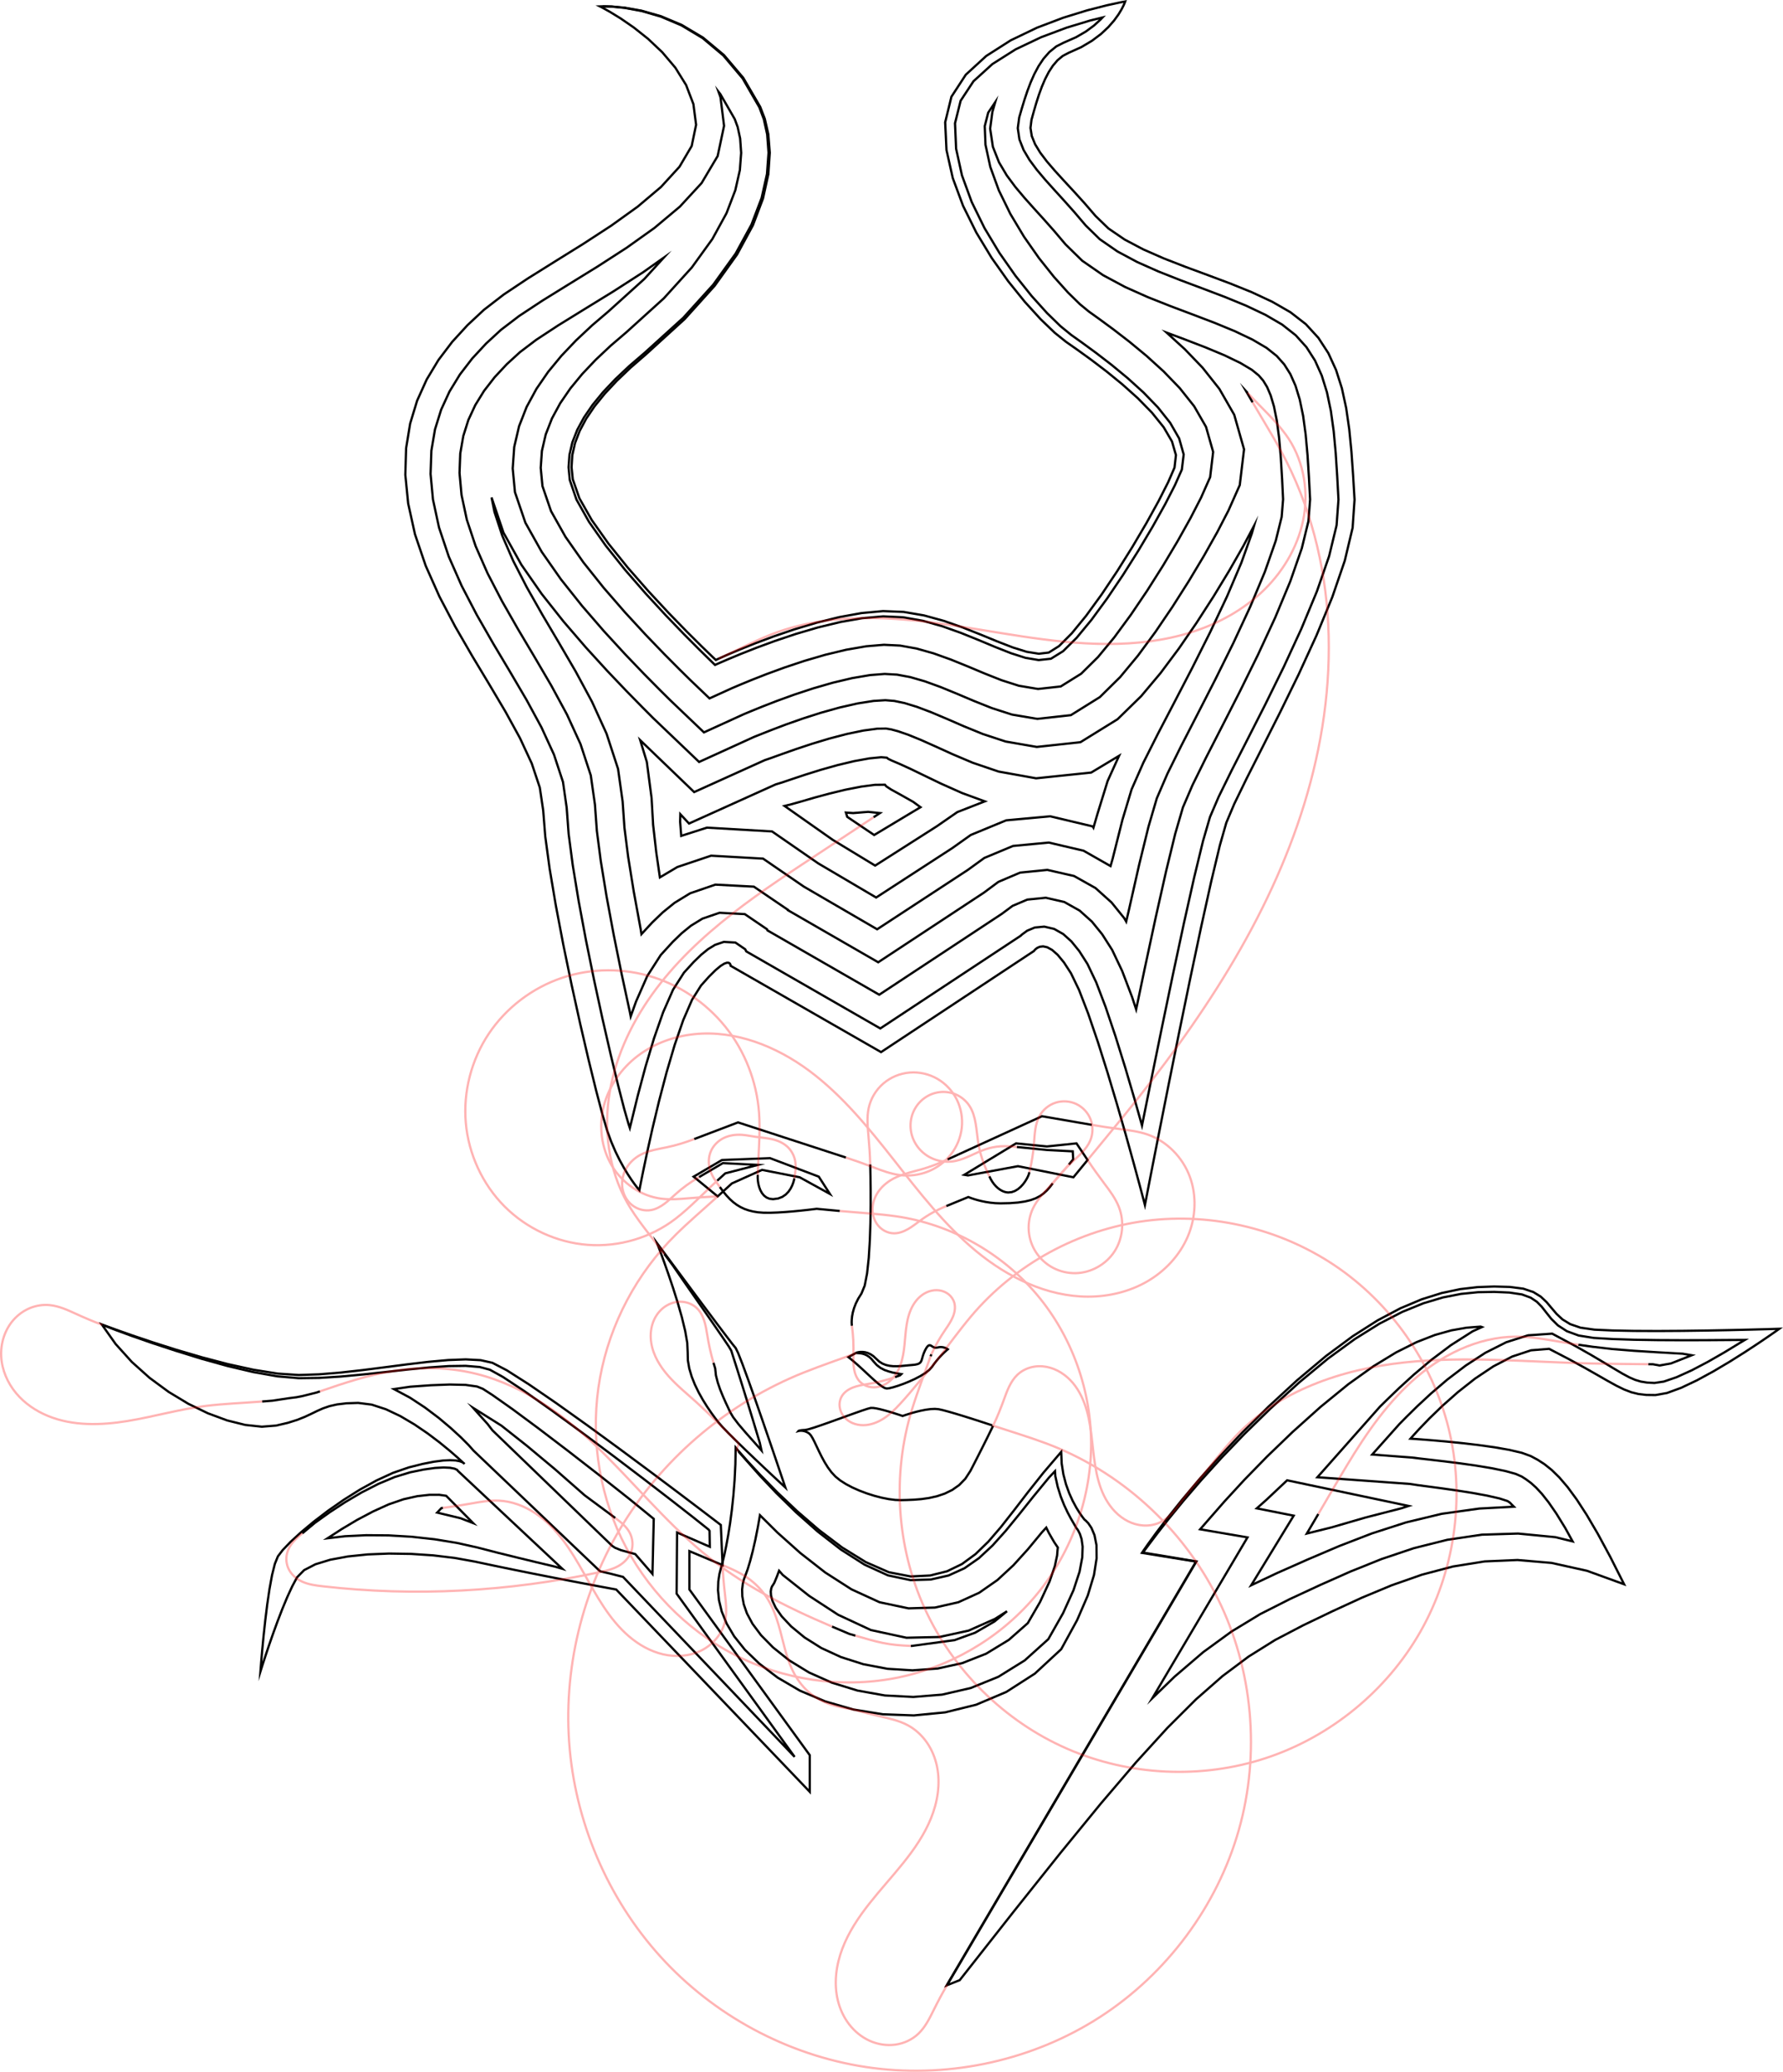 <?xml version="1.0" encoding="UTF-8" standalone="no"?>
<svg
   xmlns:dc="http://purl.org/dc/elements/1.1/"
   xmlns:cc="http://creativecommons.org/ns#"
   xmlns:rdf="http://www.w3.org/1999/02/22-rdf-syntax-ns#"
   xmlns:svg="http://www.w3.org/2000/svg"
   xmlns="http://www.w3.org/2000/svg"
   xmlns:sodipodi="http://sodipodi.sourceforge.net/DTD/sodipodi-0.dtd"
   xmlns:inkscape="http://www.inkscape.org/namespaces/inkscape"
   x="0"
   y="0"
   width="1581.882"
   height="1838.047"
   version="1.1"
   id="svg2"
   inkscape:version="0.48+devel r"
   sodipodi:docname="maleficient.svg">
  <defs
     id="defs300" />
  <sodipodi:namedview
     pagecolor="#ffffff"
     bordercolor="#666666"
     borderopacity="1"
     objecttolerance="10"
     gridtolerance="10"
     guidetolerance="10"
     inkscape:pageopacity="0"
     inkscape:pageshadow="2"
     inkscape:window-width="2560"
     inkscape:window-height="1378"
     id="namedview298"
     showgrid="false"
     fit-margin-top="0"
     fit-margin-left="0"
     fit-margin-right="0"
     fit-margin-bottom="0"
     inkscape:zoom="0.65517714"
     inkscape:cx="1003.0929"
     inkscape:cy="934.57553"
     inkscape:window-x="0"
     inkscape:window-y="27"
     inkscape:window-maximized="1"
     inkscape:current-layer="g4" />
  <g
     stroke-miterlimit="10"
     font-weight="normal"
     font-size="12"
     mix-blend-mode="normal"
     id="g4"
     style="font-weight:normal;font-size:12px;font-family:sans-serif;text-anchor:start;fill:none;stroke:none;stroke-width:2;stroke-linecap:butt;stroke-linejoin:miter;stroke-miterlimit:10;stroke-dasharray:none;stroke-dashoffset:0"
     transform="translate(70.289,-18.695)">
    <polygon
       points="498.942,28.192 516.04,33.059 534.5,40.799 553.433,52.063 571.949,67.505 589.159,87.778 604.173,113.535 608.246,124.13 611.35,137.729 612.667,154.149 611.375,173.211 606.657,194.732 597.692,218.53 583.661,244.425 563.746,272.235 537.125,301.779 502.981,332.876 489.195,344.839 476.952,356.512 466.28,367.932 457.206,379.135 449.758,390.16 443.964,401.043 439.853,411.823 437.451,422.536 436.788,433.221 437.889,443.914 443.733,460.704 454.706,480.023 469.456,500.859 486.63,522.199 504.874,543.033 522.835,562.348 539.161,579.132 552.497,592.373 561.491,601.06 564.79,604.181 567.291,603.026 574.341,599.881 585.262,595.228 599.377,589.548 616.008,583.321 634.476,577.028 654.105,571.151 674.215,566.17 694.13,562.566 713.172,560.82 731.466,561.555 749.463,564.647 766.976,569.457 783.816,575.348 799.795,581.68 814.723,587.815 828.412,593.115 840.674,596.941 851.321,598.654 860.162,597.617 869.312,591.841 880.589,580.551 893.362,564.929 907.002,546.157 920.878,525.415 934.36,503.885 946.818,482.75 957.622,463.19 966.142,446.386 971.747,433.521 973.01,422.422 969.507,410.364 962.118,397.702 951.723,384.791 939.202,371.985 925.433,359.639 911.297,348.106 897.672,337.742 885.44,328.9 875.478,321.936 865.446,313.885 852.986,301.895 838.95,286.491 824.192,268.2 809.566,247.546 795.924,225.054 784.12,201.249 775.008,176.657 769.439,151.802 768.269,127.209 773.804,104.536 786.56,84.973 804.698,68.351 826.38,54.499 849.77,43.247 873.027,34.423 894.316,27.857 911.798,23.378 923.634,20.816 927.988,20 927.68,20.852 926.67,23.233 924.827,26.878 922.022,31.524 918.126,36.904 913.008,42.757 906.539,48.816 898.59,54.818 889.03,60.499 877.73,65.594 872.55,68.321 867.93,72.17 863.817,76.989 860.159,82.625 856.904,88.925 853.999,95.735 851.394,102.903 849.034,110.275 846.869,117.699 844.847,125.021 843.958,132.196 845.092,139.357 848.037,146.623 852.583,154.112 858.521,161.943 865.641,170.233 873.732,179.101 882.584,188.664 891.988,199.042 901.733,210.351 913.189,221.424 927.481,231.198 944.03,239.947 962.26,247.949 981.593,255.477 1001.451,262.809 1021.256,270.22 1040.431,277.985 1058.399,286.38 1074.581,295.681 1088.284,306.303 1099.401,318.435 1108.233,332.012 1115.084,346.966 1120.254,363.234 1124.046,380.748 1126.761,399.444 1128.702,419.256 1130.17,440.118 1131.467,461.964 1129.758,486.885 1122.785,516.138 1111.717,548.41 1097.72,582.389 1081.965,616.761 1065.619,650.215 1049.85,681.437 1035.828,709.114 1024.72,731.935 1017.694,748.585 1011.951,768.714 1004.304,800.658 995.344,841.135 985.663,886.863 975.85,934.56 966.496,980.944 958.193,1022.734 951.531,1056.647 947.1,1079.402 945.492,1087.716 944.245,1082.962 940.766,1069.898 935.449,1050.322 928.689,1026.034 920.878,998.831 912.41,970.512 903.68,942.876 895.082,917.722 887.008,896.847 879.854,882.05 873.618,872.46 868.039,865.719 863.116,861.393 858.85,859.05 855.239,858.256 852.286,858.577 849.988,859.582 848.347,860.835 847.363,861.905 847.035,862.358 711.382,952.064 577.918,875.486 577.891,875.149 577.708,874.365 577.209,873.477 576.237,872.825 574.636,872.751 572.246,873.595 568.912,875.7 564.475,879.406 558.778,885.056 551.662,892.989 543.751,905.517 535.892,923.638 528.269,945.723 521.066,970.145 514.467,995.276 508.656,1019.487 503.816,1041.152 500.132,1058.643 497.786,1070.331 496.964,1074.589 496.463,1074.004 495.056,1072.278 492.888,1069.449 490.102,1065.557 486.844,1060.64 483.258,1054.739 479.489,1047.893 475.679,1040.141 471.975,1031.523 468.521,1022.078 464.328,1007.911 458.613,986.196 451.822,958.573 444.401,926.684 436.795,892.169 429.453,856.669 422.819,821.826 417.34,789.281 413.463,760.673 411.634,737.645 408.626,717.374 401.482,695.987 391.056,673.549 378.202,650.128 363.773,625.787 348.621,600.593 333.601,574.611 319.565,547.907 307.368,520.547 297.861,492.596 291.838,465.34 289.319,439.963 290.004,416.37 293.59,394.471 299.775,374.173 308.258,355.385 318.736,338.015 330.908,321.971 344.471,307.161 359.123,293.493 376.62,279.978 398.016,265.715 421.959,250.743 447.096,235.101 472.076,218.829 495.546,201.967 516.154,184.553 532.548,166.627 543.377,148.229 547.286,129.397 544.897,111.038 538.412,94.11 528.855,78.731 517.25,65.019 504.622,53.093 491.993,43.07 480.388,35.068 470.831,29.207 464.346,25.603 461.957,24.376 464.713,24.288 472.389,24.459 484.095,25.543 "
       id="polygon6"
       style="stroke:#000000" />
    <polyline
       points="1041.006,375.605 1035.289,365.807 1036.527,367.159"
       id="polyline16"
       style="stroke:#000000" />
    <polyline
       points="770.094,1779.554 991.166,1403.886 943.604,1395.99 944.852,1394.534 949.351,1388.476 956.668,1378.808 966.75,1365.948 979.542,1350.312 994.994,1332.321 1013.052,1312.393 1033.664,1290.946 1056.774,1268.399 1082.322,1245.176 1108.022,1223.893 1131.736,1206.619 1153.617,1192.961 1173.815,1182.525 1192.483,1174.915 1209.786,1169.731 1225.901,1166.574 1241.018,1165.05 1255.338,1164.776 1268.902,1165.376 1280.025,1167.05 1287.748,1169.901 1293.217,1173.555 1297.512,1177.925 1301.52,1183.033 1306.036,1188.708 1311.896,1194.485 1319.833,1199.638 1330.322,1203.486 1343.64,1205.617 1360.136,1206.605 1379.407,1207.224 1400.565,1207.555 1422.517,1207.662 1444.156,1207.61 1464.369,1207.466 1477.782,1207.394 1473.098,1210.189 1459.454,1218.501 1445.013,1226.792 1430.627,1234.347 1417.221,1240.436 1405.943,1244.31 1397.587,1245.563 1391.091,1245.234 1385.403,1244.32 1380.421,1242.824 1375.288,1240.589 1369.288,1237.373 1361.911,1233.018 1352.734,1227.471 1341.337,1220.721 1327.27,1212.75 1306.824,1201.839 1285.372,1203.316 1266.059,1209.441 1247.557,1218.782 1230.058,1230.174 1213.835,1242.523 1199.351,1254.887 1187.089,1266.267 1177.552,1275.654 1171.267,1282.023 1147.139,1309.057 1182.409,1311.736 1189.001,1312.557 1198.916,1313.689 1211.225,1315.127 1224.987,1316.862 1239.245,1318.882 1253.003,1321.169 1265.175,1323.674 1274.386,1326.223 1279.731,1328.556 1283.625,1331.056 1288.022,1334.329 1292.567,1338.427 1297.677,1343.937 1303.608,1351.436 1310.5,1361.426 1318.45,1374.34 1324.949,1386.139 1309.765,1382.389 1276.549,1379.167 1244.517,1380.16 1213.707,1384.72 1184.084,1392.146 1155.536,1401.739 1127.906,1412.83 1101.021,1424.785 1074.262,1437.202 1047.834,1450.59 1022.283,1466.105 997.193,1484.38 971.793,1506.131 952.057,1525.251 1036.495,1382.574 994.487,1375.383 1000.991,1367.919 1016.116,1350.622 1033.788,1331.435 1053.936,1310.773 1076.496,1289.057 1101.327,1266.783 1125.978,1246.656 1148.283,1230.698 1168.426,1218.414 1186.53,1209.342 1202.774,1203.004 1217.413,1198.899 1230.793,1196.553 1243.331,1195.568 1244.48,1196 1236.277,1199.725 1216.914,1212.08 1199.403,1225.25 1183.966,1238.268 1170.949,1250.151 1160.802,1259.935 1154.014,1266.598 1098.51,1329.209 1180.795,1335.17 1187.222,1336.152 1196.925,1337.453 1208.961,1339.064 1222.361,1340.972 1236.121,1343.143 1249.149,1345.534 1260.148,1348.046 1267.159,1350.319 1269.324,1351.743 1270.586,1353.098 1272.863,1355.357 1242.169,1356.985 1208.825,1361.651 1177.085,1369.309 1146.856,1379.064 1117.995,1390.205 1090.307,1401.997 1062.731,1414.213 1039.764,1425.055 1077.485,1363.302 1044.742,1356.815 1053.219,1349.278 1071.664,1331.929 1179.451,1354.678 1173.222,1356.703 1141.43,1364.89 1110.797,1373.773 1089.139,1379.153 1099.322,1361.848"
       id="polyline26"
       style="stroke:#000000" />
    <polyline
       points="545.645,1029.189 584.481,1014.42 680.204,1045.598"
       id="polyline36"
       style="stroke:#000000" />
    <polyline
       points="464.713,24.38 472.384,24.551 484.07,25.725 498.88,28.461 515.918,33.407 534.293,41.21 553.113,52.514 571.494,67.964 588.555,88.205 603.422,113.895 607.36,124.4 610.342,137.883 611.552,154.156 610.179,173.04 605.408,194.362 596.422,217.95 582.399,243.635 562.512,271.243 535.936,300.596 501.805,331.553 487.94,343.46 475.559,355.133 464.729,366.582 455.477,377.855 447.832,389.001 441.83,400.073 437.515,411.119 434.937,422.179 434.152,433.274 435.213,444.509 441.154,461.874 452.242,481.59 467.051,502.675 484.248,524.2 502.493,545.182 520.441,564.625 536.744,581.524 550.05,594.872 559.007,603.659 564.069,608.58 568.857,606.475 575.894,603.443 586.786,598.908 600.854,593.352 617.414,587.255 635.779,581.101 655.258,575.371 675.152,570.545 694.747,567.098 713.292,565.497 730.964,566.305 748.404,569.401 765.498,574.198 782.048,580.092 797.863,586.466 812.774,592.7 826.645,598.177 839.421,602.268 851.201,604.265 862.097,603.087 872.93,596.365 884.939,584.484 898.081,568.568 911.971,549.622 926.046,528.761 939.707,507.135 952.339,485.901 963.329,466.211 972.076,449.181 978.249,435.265 979.876,421.839 975.855,407.639 967.864,393.746 957.007,380.101 944.154,366.814 930.152,354.123 915.851,342.326 902.115,331.75 889.82,322.738 880.076,315.802 870.578,308.048 858.625,296.406 845,281.303 830.631,263.331 816.401,243.061 803.179,221.065 791.819,197.925 783.154,174.247 777.974,150.651 777.001,128.05 781.983,108.077 793.392,90.768 810.197,75.508 830.816,62.458 853.401,51.706 876.051,43.224 896.87,36.91 907.859,34.202 906.088,36.07 900.274,41.374 893.108,46.656 884.443,51.685 873.331,56.582 866.888,59.856 860.712,64.866 855.516,70.795 851.121,77.375 847.358,84.431 844.091,91.825 841.217,99.427 838.652,107.101 836.326,114.706 833.966,122.857 832.681,132.386 834.159,142.394 837.837,151.744 843.077,160.577 849.503,169.224 856.887,177.982 865.048,187.081 873.81,196.701 882.993,206.991 892.921,218.674 905.443,230.923 921.105,241.761 938.623,251.142 957.467,259.528 977.112,267.292 997.012,274.752 1016.593,282.193 1035.255,289.865 1052.369,297.979 1067.232,306.644 1079.26,316.103 1088.789,326.659 1096.387,338.533 1102.381,351.873 1107.002,366.765 1110.452,383.204 1112.947,401.123 1114.73,420.432 1116.072,441.033 1117.204,461.899 1115.532,484.717 1108.892,512.11 1098.09,543.272 1084.271,576.539 1068.614,610.441 1052.294,643.595 1036.479,674.673 1022.309,702.4 1010.872,725.648 1003.225,743.489 997.03,764.802 989.168,797.172 980.056,837.824 970.241,883.644 960.304,931.394 950.831,977.809 942.89,1017.201 936.423,994.275 928.002,965.719 919.282,937.746 910.621,912.063 902.289,890.211 894.479,873.802 887.232,862.451 880.26,853.853 872.989,847.315 864.963,842.78 856.187,840.735 847.748,841.541 841.023,844.358 836.403,847.745 835.203,848.884 710.717,931.07 591.793,862.705 590.88,860.85 582.164,854.865 571.906,854.275 564.151,856.896 557.963,860.667 551.894,865.588 545.16,872.104 536.532,881.554 526.891,896.606 518.051,916.702 509.937,939.859 502.419,964.948 495.583,990.53 489.576,1015.067 488.5,1019.354 487.344,1015.857 483.524,1002.546 478.039,981.252 471.428,953.882 464.173,922.205 456.734,887.91 449.563,852.675 443.113,818.187 437.84,786.167 434.198,758.447 432.473,735.274 429.203,712.451 421.205,688.14 410.08,663.923 396.813,639.508 382.267,614.744 367.276,589.592 352.67,564.093 339.27,538.348 327.878,512.506 319.201,486.628 313.841,461.83 311.712,439.18 312.43,418.522 315.646,399.613 321.078,382.19 328.51,366.017 337.758,350.914 348.641,336.764 360.954,323.493 374.227,311.274 390.292,299.014 410.788,285.492 434.481,270.817 459.868,255.159 485.576,238.554 510.325,220.919 532.916,201.985 552.16,181.119 566.42,157.122 572.103,130.332 568.922,104.964 567.187,100.103 568.798,102.185 581.591,124.37 584.188,131.459 586.371,141.56 587.272,154.306 586.115,169.606 582.08,187.45 574.272,207.834 561.739,230.711 543.511,255.958 518.634,283.386 485.591,313.316 471.497,325.386 458.174,337.921 446.251,350.5 435.764,363.256 426.782,376.336 419.43,389.887 413.913,404.013 410.496,418.702 409.437,433.776 410.976,449.898 418.579,472.111 431.363,494.864 447.301,517.59 465.279,540.126 484.088,561.791 502.46,581.727 519.089,598.999 532.652,612.638 541.808,621.652 559.202,638.274 579.166,629.188 585.872,626.331 596.35,622 609.912,616.674 625.845,610.84 643.42,604.981 661.878,599.583 680.413,595.119 698.14,592.036 713.938,590.711 728.315,591.412 742.917,594.046 757.978,598.312 773.217,603.775 788.395,609.924 803.388,616.222 818.284,622.125 833.596,627.034 850.652,629.907 870.792,627.672 888.929,616.372 903.866,601.597 918.293,584.153 932.922,564.233 947.51,542.656 961.58,520.427 974.592,498.602 985.998,478.214 995.313,460.123 1003.349,441.998 1006.022,419.618 999.701,397.403 989.157,379.083 976.329,362.947 962.034,348.145 946.969,334.464 931.876,321.987 917.555,310.931 904.852,301.592 895.661,295.01 887.762,288.505 877.286,278.247 864.783,264.335 851.439,247.593 838.24,228.732 826.096,208.463 815.866,187.542 808.318,166.802 804.044,147.137 803.386,130.589 806.431,118.663 812.697,109.292 810.124,118.114 808.174,132.8 810.596,148.942 816.028,162.695 822.912,174.289 830.525,184.545 838.61,194.162 847.057,203.615 855.77,213.222 864.641,223.207 875.08,235.523 889.878,250.01 908.388,262.829 927.919,273.304 948.047,282.286 968.369,290.344 988.412,297.888 1007.624,305.22 1025.368,312.553 1040.934,319.977 1053.389,327.294 1062.378,334.435 1069.07,341.94 1074.519,350.569 1079.086,360.872 1082.858,373.2 1085.844,387.649 1088.099,404.142 1089.761,422.533 1091.038,442.657 1092.035,461.784 1090.584,480.915 1084.678,505.089 1074.485,534.372 1061.112,566.466 1045.759,599.621 1029.62,632.331 1013.856,663.23 999.573,691.108 987.718,715.137 979.175,735.019 972.374,758.336 964.302,791.444 955.086,832.418 945.201,878.417 937.7,914.167 934.197,903.479 925.346,880.197 916.429,861.424 907.553,847.511 898.407,836.234 887.571,826.521 873.945,818.872 857.573,815.123 841.149,816.764 828.05,822.331 819.209,828.901 818.579,829.37 709.769,901.15 610.593,844.077 610.174,843.031 590.488,829.643 568.092,828.456 552.893,833.674 542.812,839.864 534.569,846.558 526.498,854.354 515.894,865.957 504.004,884.508 493.945,907.33 489.27,920.416 488.554,916.681 481.216,882.681 474.152,847.792 467.824,813.755 462.698,782.391 459.241,755.757 457.54,732.422 453.854,706.552 444.737,678.777 432.688,652.483 418.842,626.938 404.072,601.724 389.185,576.672 374.977,551.789 362.233,527.209 351.686,503.173 343.875,479.728 339.184,457.787 337.404,438.282 338.062,420.981 340.759,405.468 345.245,391.285 351.4,378.035 359.18,365.441 368.54,353.363 379.384,341.755 391.055,331.084 405.472,320.15 424.922,307.378 448.291,292.956 473.907,277.208 500.367,260.166 518.654,247.227 501.347,266.191 469.382,295.084 455.05,307.306 440.773,320.692 427.745,334.393 416.008,348.625 405.671,363.634 396.952,379.666 390.213,396.877 385.936,415.209 384.585,434.281 386.584,455.322 395.839,482.423 410.314,508.246 427.376,532.638 446.125,556.207 465.488,578.577 484.271,599.025 501.214,616.69 515.021,630.642 524.362,639.904 554.26,668.424 589.645,652.271 596.025,649.616 606.091,645.516 619.146,640.45 634.448,634.905 651.224,629.373 668.646,624.339 685.798,620.27 701.616,617.585 714.602,616.572 725.594,617.19 737.277,619.375 750.243,623.119 764.124,628.161 778.636,634.103 793.706,640.488 809.651,646.852 827.575,652.632 850.084,656.437 879.797,653.134 905.515,637.113 923.508,619.357 939.29,600.344 954.713,579.43 969.856,557.123 984.379,534.281 997.813,511.855 1009.68,490.753 1019.616,471.566 1029.63,449.048 1033.428,417.29 1024.723,386.661 1011.527,363.679 996.653,344.904 980.862,328.486 964.698,313.739 980.346,319.59 999.2,326.849 1016.072,333.888 1030.168,340.687 1040.342,346.757 1046.448,351.733 1050.442,356.376 1053.84,361.952 1057.036,369.39 1059.983,379.297 1062.507,391.864 1064.512,407.009 1066.033,424.529 1067.223,444.202 1068.067,461.675 1066.802,477.291 1061.573,498.39 1051.94,525.871 1038.972,556.836 1023.889,589.268 1007.901,621.541 992.167,652.258 977.752,680.27 965.475,705.04 956.047,726.874 948.638,752.112 940.338,785.924 930.996,827.201 928.868,836.282 927.078,833.156 915.862,819.287 901.614,806.496 882.605,795.824 858.91,790.403 834.774,792.827 815.504,801.029 802.724,810.535 708.856,872.357 628.709,826.128 628.789,825.839 598.53,805.275 564.402,803.477 541.986,811.176 528.113,819.683 517.74,828.071 508.344,837.087 498.801,847.408 498.118,843.032 491.941,809.43 486.989,778.702 483.744,753.126 482.1,729.627 478.04,700.766 467.856,669.579 454.928,641.229 440.542,614.556 425.581,588.881 410.827,563.911 397.047,539.616 384.986,516.172 375.315,493.91 368.405,472.869 365.803,460.012 376.405,491.236 392.289,519.705 410.279,545.55 429.659,570.032 449.465,593.036 468.569,613.959 485.752,631.994 499.741,646.246 509.213,655.753 549.959,694.66 598.784,672.404 604.899,669.971 614.625,666.12 627.255,661.33 642.036,656.129 658.135,650.974 674.664,646.355 690.608,642.736 704.735,640.505 715.199,639.868 723.133,640.512 732.152,642.39 743.183,645.757 755.788,650.519 769.649,656.371 784.747,662.941 801.626,669.838 821.952,676.539 849.551,681.328 888.283,677.128 921.217,656.749 942.187,636.246 959.349,615.812 975.623,594.013 991.396,571.068 1006.454,547.696 1020.401,524.747 1032.828,503.01 1042.352,485.039 1040.259,492.21 1031.025,517.985 1018.313,547.851 1003.36,579.549 987.393,611.352 971.56,641.834 956.897,669.912 944.083,695.329 933.661,718.991 925.521,746.05 916.85,780.513 914.983,787.02 891.036,773.384 860.221,766.163 828.474,769.171 803.01,779.815 788.407,790.41 707.929,843.094 642.906,805.262 606.731,780.425 560.609,777.801 530.682,787.86 515.175,797.057 511.954,774.91 509.157,750.396 507.798,726.703 503.579,694.655 497.704,675.349 545.579,721.385 608.167,693.075 614.086,691.043 623.531,687.623 635.788,683.303 650.057,678.567 665.475,673.914 681.083,669.833 695.757,666.784 708.085,665.131 715.844,665.017 720.464,665.798 726.571,667.452 735.464,670.512 746.635,675.065 759.742,680.915 774.837,687.778 792.717,695.354 815.687,703.175 848.955,709.163 897.809,704.061 922.55,689.201 912.422,711.511 903.528,740.283 899.82,752.949 899.137,751.824 861.482,742.866 822.42,746.44 790.997,759.418 774.633,771.046 707.036,814.915 655.706,784.663 614.693,756.3 556.933,752.922 534.09,760.239 533.128,747.822 533.302,740.983 541.006,749.283 617.923,714.566 623.591,712.843 632.7,709.761 644.532,705.817 658.267,701.535 672.989,697.399 687.664,693.905 701.044,691.479 711.531,690.457 716.507,690.867 717.712,691.878 720.797,693.383 727.451,696.208 737.112,700.606 749.396,706.55 764.447,713.816 783.329,722.243 803.436,729.608 779.05,739.132 760.875,751.707 706.138,786.6 668.648,763.836 625.758,733.682 632,732.131 640.926,729.622 652.471,726.259 665.821,722.665 679.975,719.233 693.849,716.529 706.065,714.934 714.848,714.839 716.032,716.299 720.314,719.096 728.529,723.625 739.909,730.055 746.378,734.793 705.279,759.474 681.374,743.356 680.2,739.558 686.623,740.011 699.969,738.914 710.337,740.025 704.779,743.701"
       id="polyline46"
       style="stroke:#000000" />
    <polyline
       points="770.457,1047.239 854.145,1008.95 898.451,1016.608"
       id="polyline48"
       style="stroke:#000000" />
    <polygon
       points="656.137,1062.555 665.982,1077.87 639.18,1063.102 605.814,1056.538 579.012,1068.572 566.431,1080.058 545.098,1062.555 570.26,1047.786 612.925,1046.145 "
       id="polygon58"
       style="stroke:#000000" />
    <polyline
       points="568.367,1071.72 571.356,1075.773 574.317,1079.363 577.292,1082.511 580.323,1085.242 583.451,1087.578 586.719,1089.543 590.167,1091.159 593.838,1092.451 597.774,1093.441 602.016,1094.153 607.05,1094.536 613.091,1094.574 619.776,1094.337 626.745,1093.899 633.635,1093.331 640.085,1092.705 645.731,1092.093 650.212,1091.566 653.166,1091.198 654.231,1091.059 674.731,1092.993"
       id="polyline68"
       style="stroke:#000000" />
    <polyline
       points="549.94,1062.934 571.064,1050.535 602.086,1052.122 573.144,1059.635 566.062,1066.102"
       id="polyline78"
       style="stroke:#000000" />
    <polygon
       points="884.777,1033.018 894.622,1047.786 882.042,1063.102 832.813,1053.256 788.507,1061.461 785.225,1060.914 831.172,1033.018 858.521,1035.753 "
       id="polygon88"
       style="stroke:#000000" />
    <polyline
       points="831.901,1036.231 858.528,1038.894 881.448,1040.097 881.858,1047.15 878.017,1051.826"
       id="polyline98"
       style="stroke:#000000" />
    <polygon
       points="527.061,1141.024 536.147,1153.266 546.114,1166.668 556.197,1180.186 565.631,1192.775 573.649,1203.392 579.485,1210.993 582.374,1214.532 584.549,1218.937 588.445,1228.889 593.604,1242.971 599.566,1259.769 605.871,1277.866 612.06,1295.848 617.674,1312.297 622.253,1325.8 625.337,1334.939 626.467,1338.3 625.029,1336.968 621.089,1333.306 615.209,1327.816 607.951,1320.997 599.876,1313.353 591.545,1305.384 583.521,1297.591 576.365,1290.476 570.639,1284.54 566.903,1280.284 564.036,1276.546 560.671,1271.917 557.01,1266.527 553.251,1260.505 549.595,1253.983 546.24,1247.089 543.386,1239.954 541.233,1232.707 539.981,1225.479 539.829,1218.399 539.447,1210.053 537.607,1199.432 534.663,1187.279 530.967,1174.338 526.872,1161.35 522.73,1149.058 518.895,1138.205 515.719,1129.533 513.554,1123.786 512.754,1121.705 514.599,1124.2 519.623,1130.988 "
       id="polygon108"
       style="stroke:#000000" />
    <polyline
       points="519.222,1131.285 526.66,1141.322 535.318,1153.881 544.85,1167.609 554.49,1181.462 563.463,1194.406 571.017,1205.396 576.425,1213.416 578.528,1217.005 579.786,1221.04 582.965,1230.965 587.456,1245.188 592.727,1262.174 598.326,1280.479 603.811,1298.675 605.268,1305.362 598.699,1297.962 591.311,1289.664 584.858,1282.11 580.094,1275.838 577.554,1271.54 575.814,1267.75 573.517,1262.89 571.078,1257.363 568.635,1251.399 566.494,1245.144 564.887,1238.836 564.231,1232.706 562.734,1227.669"
       id="polyline118"
       style="stroke:#000000" />
    <polyline
       points="809.993,1283.185 808.948,1282.836 806.068,1281.882 801.732,1280.459 796.322,1278.704 790.219,1276.754 783.802,1274.747 777.452,1272.818 771.55,1271.105 766.477,1269.744 762.612,1268.874 759.176,1268.572 755.264,1268.755 751.073,1269.316 746.801,1270.149 742.645,1271.146 738.802,1272.202 735.47,1273.208 732.846,1274.06 731.127,1274.649 730.51,1274.869 729.866,1274.648 728.093,1274.05 725.435,1273.177 722.131,1272.127 718.423,1271.001 714.553,1269.898 710.762,1268.918 707.291,1268.161 704.382,1267.726 702.275,1267.713 699.481,1268.443 694.68,1270.023 688.374,1272.237 681.061,1274.867 673.243,1277.697 665.418,1280.51 658.088,1283.088 651.753,1285.214 646.912,1286.673 644.065,1287.246 642.535,1287.32 641.288,1287.42 640.297,1287.54 639.532,1287.67 638.965,1287.802 638.565,1287.928 638.305,1288.04 638.155,1288.131 638.087,1288.191 638.07,1288.213 638.205,1288.178 638.592,1288.1 639.203,1288.014 640.013,1287.959 640.995,1287.971 642.122,1288.087 643.367,1288.345 644.704,1288.782 646.106,1289.434 647.546,1290.34 649.042,1291.945 650.648,1294.545 652.393,1297.953 654.307,1301.98 656.418,1306.44 658.755,1311.142 661.347,1315.901 664.224,1320.527 667.414,1324.833 670.946,1328.631 675.16,1332.045 680.247,1335.294 686.011,1338.328 692.257,1341.1 698.791,1343.562 705.419,1345.664 711.944,1347.359 718.173,1348.598 723.911,1349.334 728.963,1349.517 734.324,1349.392 740.41,1349.142 747.015,1348.61 753.936,1347.636 760.969,1346.06 767.908,1343.724 774.551,1340.47 780.692,1336.137 786.128,1330.568 790.654,1323.603 794.46,1316.232 797.87,1309.563 800.883,1303.613 803.498,1298.4 805.714,1293.942 807.53,1290.255 808.944,1287.357 809.956,1285.265 810.563,1283.998 810.766,1283.571"
       id="polyline128"
       style="stroke:#000000" />
    <polyline
       points="701.759,1051.71 701.835,1054.498 701.994,1062.132 702.135,1073.515 702.155,1087.554 701.952,1103.152 701.425,1119.214 700.47,1134.645 698.987,1148.349 696.872,1159.231 694.023,1166.196 691.154,1170.757 688.98,1175.114 687.41,1179.201 686.35,1182.955 685.708,1186.309 685.391,1189.199 685.305,1191.56 685.36,1193.327 685.46,1194.434 685.514,1194.818"
       id="polyline138"
       style="stroke:#000000" />
    <polygon
       points="691.617,1218.213 693.194,1218.031 695.087,1218.025 697.235,1218.297 699.578,1218.95 702.056,1220.085 704.608,1221.806 707.174,1224.213 709.837,1226.641 712.7,1228.415 715.73,1229.623 718.895,1230.352 722.161,1230.692 725.498,1230.729 728.871,1230.554 732.249,1230.253 735.6,1229.915 738.89,1229.628 741.721,1229.322 743.809,1228.854 745.295,1228.201 746.316,1227.338 747.012,1226.244 747.522,1224.894 747.987,1223.265 748.544,1221.335 749.333,1219.081 750.493,1216.477 751.778,1214.199 752.882,1212.82 753.856,1212.175 754.751,1212.096 755.618,1212.416 756.508,1212.969 757.473,1213.586 758.563,1214.101 759.829,1214.347 761.323,1214.157 762.898,1213.824 764.367,1213.724 765.716,1213.809 766.929,1214.033 767.995,1214.35 768.897,1214.714 769.624,1215.077 770.16,1215.395 770.492,1215.619 770.605,1215.704 770.383,1215.887 769.751,1216.422 768.767,1217.291 767.486,1218.476 765.964,1219.958 764.256,1221.719 762.418,1223.74 760.506,1226.002 758.575,1228.486 756.681,1231.175 754.197,1233.972 750.641,1236.751 746.287,1239.446 741.408,1241.993 736.279,1244.325 731.173,1246.38 726.363,1248.091 722.125,1249.394 718.732,1250.223 716.457,1250.514 714.543,1250.006 712.1,1248.583 709.202,1246.399 705.924,1243.608 702.339,1240.361 698.522,1236.813 694.548,1233.116 690.49,1229.424 686.422,1225.889 682.42,1222.666 689.382,1218.798 689.651,1218.699 690.416,1218.47 "
       id="polygon148"
       style="stroke:#000000" />
    <polyline
       points="755.332,1221.908 755.469,1221.517 756.051,1220.211"
       id="polyline158"
       style="stroke:#000000" />
    <polyline
       points="689.511,1219.08 689.748,1218.992 690.571,1219.076 691.77,1219.148 693.27,1219.305 694.988,1219.628 696.851,1220.201 698.791,1221.102 700.764,1222.388 702.735,1224.153 704.884,1226.689 707.559,1229.657 710.811,1232.162 714.353,1234.029 718.066,1235.327 721.836,1236.348 725.627,1237.105 729.377,1237.718 728.287,1238.765 723.802,1240.361"
       id="polyline168"
       style="stroke:#000000" />
    <polygon
       points="619.27,1342.522 636.883,1359.251 656.351,1376.046 676.922,1391.573 697.843,1404.502 718.364,1413.499 737.734,1417.232 754.969,1416.368 769.94,1412.619 783.172,1406.219 795.189,1397.4 806.517,1386.395 817.681,1373.438 829.206,1358.76 841.617,1342.596 855.44,1325.179 871.198,1306.74 871.647,1317.065 873.15,1326.651 875.447,1335.416 878.278,1343.279 881.386,1350.157 884.51,1355.969 887.391,1360.632 889.77,1364.064 891.387,1366.184 891.984,1366.909 892.908,1367.614 895.178,1369.928 898.039,1374.146 900.735,1380.562 902.513,1389.472 902.617,1401.172 900.292,1415.957 894.784,1434.122 885.338,1455.964 871.198,1481.776 847.849,1503.408 822.503,1519.68 795.76,1531.009 768.216,1537.813 740.469,1540.508 713.115,1539.511 686.753,1535.239 661.978,1528.108 639.39,1518.535 619.585,1506.937 603.304,1494.508 590.616,1482.27 581.113,1470.38 574.382,1458.995 570.014,1448.273 567.599,1438.371 566.727,1429.448 566.987,1421.66 567.969,1415.165 569.262,1410.121 570.693,1405.007 572.308,1398.288 574.027,1390.099 575.773,1380.575 577.467,1369.849 579.029,1358.056 580.381,1345.332 581.445,1331.81 582.14,1317.625 582.39,1302.911 585.071,1306.053 592.612,1314.591 604.262,1327.191 "
       id="polygon178"
       style="stroke:#000000" />
    <polyline
       points="688.607,1469.74 683.212,1468.187 667.922,1461.707"
       id="polyline188"
       style="stroke:#000000" />
    <polyline
       points="807.499,1062.274 808.735,1064.817 810.129,1067.14 811.659,1069.233 813.3,1071.086 815.031,1072.689 816.826,1074.031 818.664,1075.103 820.52,1075.895 822.371,1076.395 824.194,1076.595 827.286,1076.273 830.172,1075.238 832.828,1073.635 835.229,1071.607 837.352,1069.298 839.174,1066.851 840.671,1064.41 841.818,1062.119 842.593,1060.121 842.972,1058.56"
       id="polyline198"
       style="stroke:#000000" />
    <polyline
       points="584.801,1306.287 592.347,1314.83 603.745,1327.683 618.518,1343.285 635.924,1360.31 655.229,1377.436 675.707,1393.348 696.674,1406.73 717.505,1416.259 737.505,1420.482 755.501,1419.943 771.297,1416.361 785.41,1409.937 798.225,1400.989 810.202,1389.866 821.872,1376.885 833.781,1362.313 846.478,1346.39 860.492,1329.34 865.7,1323.83 865.993,1328.145 868.104,1337.695 870.803,1346.308 873.816,1353.897 876.869,1360.378 879.695,1365.672 882.02,1369.702 883.577,1372.376 884.754,1374.41 885.784,1375.681 886.534,1377.003 887.866,1379.663 889.294,1384.068 890.221,1390.741 889.908,1400.236 887.496,1413.026 882.094,1429.471 872.839,1449.854 859.774,1472.866 838.806,1491.732 815.419,1506.26 790.838,1516.229 765.52,1522.061 739.974,1524.13 714.767,1522.801 690.514,1518.455 667.861,1511.508 647.478,1502.425 629.854,1491.63 615.584,1480.212 604.863,1469.292 597.323,1459.191 592.413,1450.053 589.574,1441.942 588.29,1434.855 588.127,1428.762 588.728,1423.659 589.778,1419.598 591.149,1415.988 593.051,1410.819 595.271,1403.458 597.553,1394.725 599.848,1384.681 602.086,1373.423 603.939,1362.895 619.562,1378.384 639.838,1396.499 661.803,1413.67 685.163,1428.66 710.084,1440.101 735.746,1445.526 759.203,1444.823 779.916,1440.123 798.487,1431.664 814.638,1420.397 828.754,1407.341 841.634,1393.143 854.093,1378.085 857.952,1373.881 860.184,1378.447 863.07,1383.488 865.124,1387.004 868.226,1391.558 868.035,1393.033 867.574,1398.59 865.577,1408.005 860.891,1421.7 852.447,1439.885 841.557,1458.659 824.7,1473.518 804.598,1485.763 783.469,1494.098 761.561,1498.924 739.261,1500.519 717.106,1499.143 695.75,1495.093 675.915,1488.779 658.378,1480.715 643.48,1471.317 631.626,1461.537 623.213,1452.574 617.92,1444.976 615.006,1438.849 613.753,1434.116 613.547,1430.562 613.934,1427.934 614.638,1426.042 615.488,1424.824 616.695,1422.837 618.898,1417.539 620.907,1412.155 624.179,1415.895 647.581,1434.455 673.32,1451.225 702.402,1464.778 733.913,1471.599 763.09,1470.945 789.039,1465.278 812.458,1454.876 823.126,1448.081 812.042,1457.174 794.776,1467.159 776.675,1473.696 738.607,1478.866 737.819,1478.838"
       id="polyline208"
       style="stroke:#000000" />
    <polyline
       points="601.996,1060.975 601.928,1063.356 602.094,1066.034 602.525,1068.879 603.253,1071.76 604.308,1074.547 605.723,1077.11 607.527,1079.317 609.753,1081.039 612.431,1082.145 615.593,1082.504 620.082,1081.92 623.814,1080.474 626.855,1078.385 629.273,1075.87 631.135,1073.146 632.507,1070.431 633.458,1067.94 634.054,1065.892 634.362,1064.504 634.45,1063.994"
       id="polyline218"
       style="stroke:#000000" />
    <g
       id="g3640" />
    <polyline
       points="769.314,1088.638 788.846,1080.613 789.222,1080.77 790.309,1081.195 792.047,1081.823 794.375,1082.585 797.234,1083.415 800.563,1084.244 804.301,1085.007 808.389,1085.635 812.765,1086.062 817.371,1086.221 825.772,1086.04 832.96,1085.491 839.076,1084.579 844.262,1083.312 848.656,1081.693 852.4,1079.729 855.635,1077.425 858.5,1074.786 861.138,1071.818 863.687,1068.526"
       id="polyline228"
       style="stroke:#000000" />
    <polygon
       points="46.943,1203.337 65.052,1209.438 85.946,1216.079 108.557,1222.719 131.817,1228.821 154.66,1233.846 176.018,1237.255 194.823,1238.512 212.748,1237.916 231.843,1236.346 251.605,1234.126 271.535,1231.581 291.131,1229.036 309.891,1226.816 327.315,1225.245 342.9,1224.65 356.147,1225.354 366.552,1227.682 379.37,1234.342 398.918,1246.804 423.293,1263.536 450.591,1283.007 478.911,1303.684 506.349,1324.036 531.002,1342.532 550.968,1357.639 564.343,1367.827 569.224,1371.563 570.771,1407.147 541.376,1394.77 541.376,1428.806 648.126,1575.782 648.126,1608.271 476.397,1428.806 474.434,1428.447 468.86,1427.42 460.148,1425.799 448.772,1423.657 435.205,1421.071 419.922,1418.113 403.394,1414.858 386.096,1411.38 368.5,1407.753 351.081,1404.052 333.129,1400.808 314.025,1398.52 294.383,1397.216 274.815,1396.923 255.934,1397.671 238.353,1399.485 222.684,1402.396 209.539,1406.429 199.533,1411.613 193.276,1417.976 188.983,1425.955 184.551,1435.576 180.118,1446.256 175.825,1457.409 171.81,1468.451 168.213,1478.796 165.173,1487.861 162.829,1495.06 161.321,1499.808 160.787,1501.52 160.97,1499.079 161.505,1492.386 162.374,1482.389 163.559,1470.034 165.042,1456.267 166.802,1442.037 168.823,1428.29 171.085,1415.971 173.569,1406.03 176.258,1399.411 180.551,1393.777 187.583,1386.453 196.935,1377.885 208.19,1368.518 220.931,1358.8 234.739,1349.173 249.197,1340.086 263.886,1331.982 278.39,1325.308 292.291,1320.508 304.58,1317.414 314.669,1315.434 322.771,1314.382 329.1,1314.073 333.87,1314.32 337.294,1314.939 339.585,1315.743 340.957,1316.548 341.624,1317.167 341.799,1317.414 340.201,1315.898 335.697,1311.783 328.724,1305.718 319.718,1298.354 309.116,1290.34 297.353,1282.326 284.867,1274.962 272.092,1268.897 259.466,1264.782 247.425,1263.265 237.035,1263.62 228.724,1264.615 221.972,1266.148 216.26,1268.117 211.068,1270.421 205.876,1272.957 200.164,1275.622 193.412,1278.316 185.101,1280.935 174.711,1283.378 161.983,1284.374 147.333,1282.809 131.254,1278.811 114.238,1272.511 96.775,1264.039 79.359,1253.525 62.482,1241.099 46.635,1226.89 32.31,1211.029 20,1193.646 23.349,1194.902 32.686,1198.312 "
       id="polygon238"
       style="stroke:#000000" />
    <polyline
       points="197.91,1379.001 209.114,1369.677 222.088,1360.385 236.093,1351.219 250.696,1342.63 265.453,1335.084 279.881,1329.019 293.585,1324.85 305.688,1322.363 315.572,1320.977 323.321,1320.544 329.09,1320.831 333.026,1321.604 335.263,1322.628 335.885,1323.509 428.591,1410.426 421.809,1408.444 405.445,1404.55 388.331,1400.401 370.937,1396.107 353.527,1391.61 335.128,1387.491 315.352,1384.254 295.001,1382.008 274.617,1380.81 254.719,1380.635 235.765,1381.545 220.323,1383.353 232.891,1375.195 246.573,1367.042 260.686,1359.577 274.626,1353.246 287.791,1348.717 299.889,1346.01 310.711,1344.801 319.45,1344.785 325.563,1345.672 349.487,1369.913 338.413,1365.602 317.554,1360.586 321.369,1356.57 322.663,1356.401"
       id="polyline248"
       style="stroke:#000000" />
    <polyline
       points="213.55,1253.037 210.713,1254.016 204.194,1255.665 198.324,1257.14 192.654,1258.254 186.531,1259.014 171.275,1261.316 162.3,1262.018"
       id="polyline258"
       style="stroke:#000000" />
    <polyline
       points="20.535,1194.058 23.281,1195.088 32.552,1198.687 46.747,1203.905 64.801,1210.203 85.65,1217.044 108.19,1224.036 131.412,1230.502 154.27,1235.902 175.742,1239.696 194.776,1241.331 212.931,1241.09 232.185,1239.87 252.07,1238.001 272.08,1235.811 291.702,1233.634 310.41,1231.79 327.658,1230.605 342.858,1230.392 355.312,1231.422 364.317,1233.813 375.949,1240.272 394.938,1252.82 418.944,1269.751 445.934,1289.46 473.973,1310.394 501.144,1331.013 525.536,1349.786 545.246,1365.176 558.37,1375.649 559.221,1376.777 559.455,1390.882 530.398,1378.237 530.02,1432.495 634.703,1577.269 482.439,1417.59 476.693,1416.143 471.209,1414.735 462.593,1412.734 461.531,1412.124 349.808,1305.58 345.529,1300.755 338.698,1293.893 329.723,1285.631 318.985,1276.593 306.817,1267.413 293.519,1258.663 279.219,1251.01 293.597,1248.906 312.056,1247.589 328.707,1246.954 342.732,1247.281 352.935,1248.717 358.125,1250.793 366.685,1256.325 384.372,1268.787 407.585,1285.984 433.949,1306.068 461.438,1327.428 488.099,1348.501 509.717,1366.14 508.581,1415.005 493.313,1397.405 480.765,1393.956 475.453,1391.821 472.789,1390.054 366.576,1287.57 362.287,1281.958 355.292,1274.217 349.456,1267.651 374.644,1283.488 396.973,1301.149 422.265,1322.259 448.368,1345.186 475.538,1365.339"
       id="polyline268"
       style="stroke:#000000" />
    <polygon
       points="944.304,1394.159 948.631,1387.963 955.779,1378.146 965.698,1365.127 978.338,1349.323 993.645,1331.153 1011.571,1311.033 1032.063,1289.381 1055.071,1266.615 1080.543,1243.153 1106.213,1221.6 1129.952,1204.024 1151.918,1190.04 1172.268,1179.264 1191.162,1171.309 1208.755,1165.792 1225.207,1162.325 1240.676,1160.525 1255.317,1160.006 1269.291,1160.383 1281.208,1161.925 1290.09,1164.919 1296.707,1169.009 1301.83,1173.836 1306.228,1179.045 1310.673,1184.276 1315.935,1189.174 1322.784,1193.38 1331.99,1196.536 1344.326,1198.287 1360.384,1199.017 1379.501,1199.395 1400.557,1199.484 1422.436,1199.351 1444.017,1199.061 1464.183,1198.677 1481.815,1198.265 1495.794,1197.891 1505.001,1197.619 1508.319,1197.513 1506.037,1199.139 1499.717,1203.553 1490.148,1210.066 1478.12,1217.985 1464.42,1226.618 1449.838,1235.275 1435.164,1243.264 1421.186,1249.892 1408.693,1254.469 1398.474,1256.303 1390.381,1256.2 1383.387,1255.381 1376.969,1253.783 1370.602,1251.34 1363.761,1247.988 1355.923,1243.66 1346.562,1238.294 1335.154,1231.822 1321.175,1224.181 1304.101,1215.305 1288.063,1216.596 1271.407,1222.106 1254.678,1230.809 1238.417,1241.68 1223.168,1253.693 1209.473,1265.821 1197.877,1277.04 1188.921,1286.324 1183.15,1292.646 1181.105,1294.981 1183.552,1295.143 1190.277,1295.625 1200.362,1296.422 1212.889,1297.531 1226.939,1298.946 1241.591,1300.662 1255.928,1302.676 1269.031,1304.982 1279.98,1307.575 1287.856,1310.452 1293.891,1313.699 1300.029,1317.674 1306.417,1322.782 1313.204,1329.426 1320.539,1338.01 1328.57,1348.938 1337.446,1362.614 1347.315,1379.441 1358.325,1399.823 1370.626,1424.165 1337.739,1412.213 1306.267,1405.222 1276.048,1402.631 1246.919,1403.879 1218.72,1408.404 1191.285,1415.643 1164.455,1425.037 1138.065,1436.022 1111.954,1448.037 1085.958,1460.522 1061.008,1473.577 1037.478,1488.289 1014.375,1505.573 990.706,1526.342 965.477,1551.511 937.696,1581.995 906.368,1618.707 870.502,1662.562 829.103,1714.475 781.178,1775.359 769.574,1780 990.811,1404.052 942.851,1396.317 "
       id="polygon278"
       style="stroke:#000000" />
    <polyline
       points="1330.094,1211.673 1342.904,1213.491 1359.848,1215.453 1379.289,1217.028 1400.575,1218.369 1422.634,1219.623 1430.61,1220.987 1412.125,1228.28 1402.084,1230.057 1396.219,1228.993 1392.145,1228.941"
       id="polyline288"
       style="stroke:#000000" />
    <g
       id="g3730"
       style="opacity:0.3">
      <path
         id="path28"
         d="M 770.094,1779.554 C 769.84,1779.985 769.84,1779.985 769.84,1779.985 C 765.641,1787.12 761.764,1794.437 758.092,1801.857 C 754.421,1809.276 750.674,1816.879 744.735,1822.646 C 739.133,1828.086 731.697,1831.541 723.959,1832.586 C 716.221,1833.631 708.216,1832.302 701.111,1829.062 C 694.007,1825.822 687.805,1820.706 683.047,1814.515 C 678.289,1808.323 674.962,1801.076 673.092,1793.495 C 669.351,1778.333 671.475,1762.128 676.999,1747.521 C 682.523,1732.914 691.297,1719.746 700.963,1707.48 C 720.294,1682.948 743.874,1660.812 755.64,1631.88 C 761.524,1617.414 764.177,1601.325 761.064,1586.022 C 759.507,1578.371 756.514,1570.986 752.067,1564.567 C 747.621,1558.148 741.708,1552.713 734.802,1549.069 C 727.49,1545.211 719.314,1543.363 711.255,1541.521 C 703.196,1539.678 695.177,1537.664 687.233,1535.377 C 686.752,1535.239 686.752,1535.239 686.752,1535.239"
         style="stroke:#ff0000"
         inkscape:connector-curvature="0" />
      <path
         id="path38"
         d="M 680.204,1045.598 C 680.679,1045.753 680.679,1045.753 680.679,1045.753 C 688.536,1048.312 696.313,1051.108 704.035,1054.049 C 711.757,1056.991 719.556,1059.984 727.746,1061.083 C 736.243,1062.224 745.034,1061.185 753.002,1058.021 C 760.97,1054.856 768.094,1049.565 773.363,1042.802 C 778.632,1036.039 782.025,1027.816 782.98,1019.296 C 783.935,1010.776 782.438,1001.984 778.646,994.294 C 774.855,986.605 768.772,980.05 761.348,975.763 C 753.923,971.476 745.18,969.485 736.638,970.212 C 728.095,970.939 719.793,974.393 713.307,979.999 C 706.821,985.606 702.193,993.345 700.4,1001.729 C 698.669,1009.818 699.457,1018.21 700.213,1026.447 C 700.968,1034.685 701.52,1042.941 701.745,1051.211 C 701.759,1051.71 701.759,1051.71 701.759,1051.71"
         style="stroke:#ff0000"
         inkscape:connector-curvature="0" />
      <path
         id="path60"
         d="M 566.431,1080.058 C 566.062,1080.396 566.062,1080.396 566.062,1080.396 C 553.876,1091.522 541.257,1102.187 529.507,1113.772 C 494.809,1147.982 470.801,1192.96 462.066,1240.897 C 453.331,1288.834 459.971,1339.508 481.105,1383.412 C 502.24,1427.316 537.813,1464.187 581.109,1486.542 C 624.404,1508.897 675.195,1516.544 723.084,1507.555 C 770.974,1498.565 815.636,1472.93 847.265,1435.865 C 878.894,1398.8 897.206,1350.525 897.74,1301.802 C 898.273,1253.079 880.948,1204.294 849.515,1167.063 C 818.081,1129.831 772.753,1104.53 724.51,1097.689 C 708.171,1095.372 691.657,1094.59 675.228,1093.04 C 674.731,1092.993 674.731,1092.993 674.731,1092.993"
         style="stroke:#ff0000"
         inkscape:connector-curvature="0" />
      <path
         id="path70"
         d="M 568.367,1071.72 C 568.07,1071.318 568.07,1071.318 568.07,1071.318 C 564.742,1066.804 561.458,1062.126 559.78,1056.776 C 558.102,1051.425 558.132,1045.485 560.275,1040.303 C 562.418,1035.121 566.59,1030.865 571.61,1028.365 C 576.63,1025.865 582.383,1025.067 587.978,1025.452 C 592.067,1025.733 596.088,1026.614 600.144,1027.207 C 605.062,1027.925 610.051,1028.238 614.891,1029.369 C 619.731,1030.5 624.448,1032.528 628.133,1035.864 C 631.817,1039.201 634.309,1043.797 635.196,1048.688 C 636.084,1053.579 635.377,1058.602 634.535,1063.501 C 634.45,1063.994 634.45,1063.994 634.45,1063.994"
         style="stroke:#ff0000"
         inkscape:connector-curvature="0" />
      <path
         id="path80"
         d="M 549.94,1062.934 C 549.509,1063.187 549.509,1063.187 549.509,1063.187 C 542.121,1067.523 535.149,1072.55 528.813,1078.315 C 525.645,1081.198 522.53,1084.156 519.081,1086.695 C 515.631,1089.235 511.777,1091.358 507.568,1092.156 C 501.671,1093.274 495.353,1091.597 490.627,1087.896 C 485.901,1084.195 482.787,1078.572 481.902,1072.635 C 481.017,1066.698 482.315,1060.501 485.283,1055.284 C 488.251,1050.066 492.841,1045.829 498.161,1043.049 C 505.412,1039.259 513.691,1038.074 521.699,1036.4 C 529.707,1034.725 537.531,1032.274 545.178,1029.366 C 545.645,1029.189 545.645,1029.189 545.645,1029.189"
         style="stroke:#ff0000"
         inkscape:connector-curvature="0" />
      <path
         id="path100"
         d="M 831.901,1036.231 C 831.403,1036.181 831.403,1036.181 831.403,1036.181 C 826.769,1035.718 822.107,1035.326 817.459,1035.619 C 812.81,1035.911 808.213,1036.872 803.799,1038.359 C 794.971,1041.332 786.923,1046.574 777.814,1048.525 C 772.417,1049.682 766.74,1049.535 761.423,1048.055 C 756.105,1046.576 751.159,1043.762 747.202,1039.914 C 743.245,1036.065 740.291,1031.187 738.758,1025.885 C 737.226,1020.582 737.124,1014.867 738.513,1009.525 C 739.902,1004.183 742.782,999.231 746.771,995.417 C 750.76,991.602 755.85,988.942 761.268,987.89 C 766.686,986.837 772.415,987.403 777.505,989.538 C 782.594,991.673 787.022,995.374 789.986,1000.03 C 792.88,1004.575 794.353,1009.884 795.279,1015.192 C 796.205,1020.5 796.641,1025.882 797.399,1031.216 C 798.915,1041.887 802.572,1052.13 807.281,1061.824 C 807.499,1062.274 807.499,1062.274 807.499,1062.274"
         style="stroke:#ff0000"
         inkscape:connector-curvature="0" />
      <path
         id="path110"
         d="M 583.521,1297.591 C 583.163,1297.243 583.163,1297.243 583.163,1297.243 C 571.325,1285.747 559.874,1273.844 547.653,1262.757 C 539.295,1255.174 530.438,1248.082 522.941,1239.648 C 515.443,1231.213 509.269,1221.18 507.511,1210.033 C 506.632,1204.459 506.892,1198.674 508.571,1193.287 C 510.251,1187.9 513.381,1182.929 517.717,1179.319 C 522.054,1175.709 527.611,1173.515 533.253,1173.491 C 538.896,1173.468 544.571,1175.685 548.496,1179.739 C 551.396,1182.736 553.278,1186.592 554.539,1190.567 C 555.799,1194.543 556.489,1198.674 557.154,1202.791 C 558.483,1211.026 560.217,1219.194 562.592,1227.19 C 562.734,1227.669 562.734,1227.669 562.734,1227.669"
         style="stroke:#ff0000"
         inkscape:connector-curvature="0" />
      <path
         id="path130"
         d="M 810.766,1283.571 C 810.981,1283.12 810.981,1283.12 810.981,1283.12 C 814.548,1275.623 817.659,1267.922 820.481,1260.114 C 823.302,1252.306 826.259,1244.171 832.247,1238.421 C 835.608,1235.193 839.837,1232.905 844.343,1231.717 C 848.848,1230.529 853.621,1230.428 858.202,1231.281 C 867.363,1232.986 875.574,1238.469 881.573,1245.601 C 887.573,1252.732 891.489,1261.431 894.01,1270.403 C 896.531,1279.375 897.716,1288.662 898.742,1297.925 C 900.794,1316.45 902.508,1335.857 912.545,1351.563 C 917.564,1359.415 924.696,1366.1 933.35,1369.558 C 937.677,1371.287 942.348,1372.193 947.005,1372.057 C 951.663,1371.922 956.304,1370.734 960.385,1368.485 C 967.65,1364.481 972.772,1357.562 977.701,1350.89 C 982.631,1344.218 987.794,1337.72 993.313,1331.526 C 993.645,1331.153 993.645,1331.153 993.645,1331.153"
         style="stroke:#ff0000"
         inkscape:connector-curvature="0" />
      <path
         id="path140"
         d="M 685.514,1194.818 C 685.584,1195.313 685.584,1195.313 685.584,1195.313 C 686.758,1203.632 687.078,1212.042 686.871,1220.441 C 686.768,1224.641 686.696,1228.87 687.386,1233.014 C 688.075,1237.158 689.61,1241.281 692.503,1244.327 C 694.626,1246.564 697.423,1248.131 700.413,1248.888 C 703.402,1249.645 706.576,1249.603 709.575,1248.882 C 715.572,1247.44 720.714,1243.329 724.219,1238.253 C 727.724,1233.177 729.711,1227.187 730.88,1221.131 C 732.049,1215.074 732.44,1208.899 733.018,1202.758 C 733.596,1196.617 734.373,1190.449 736.277,1184.582 C 738.181,1178.715 741.285,1173.118 745.921,1169.05 C 748.24,1167.016 750.925,1165.385 753.84,1164.377 C 756.755,1163.369 759.9,1162.993 762.957,1163.403 C 766.014,1163.813 768.975,1165.022 771.375,1166.959 C 773.775,1168.896 775.595,1171.568 776.409,1174.543 C 777.521,1178.612 776.732,1183.003 775.123,1186.902 C 773.515,1190.801 771.139,1194.33 768.753,1197.809 C 763.981,1204.765 759.69,1212.049 756.255,1219.754 C 756.051,1220.211 756.051,1220.211 756.051,1220.211"
         style="stroke:#ff0000"
         inkscape:connector-curvature="0" />
      <path
         id="path150"
         d="M 760.506,1226.002 C 760.183,1226.383 760.183,1226.383 760.183,1226.383 C 749.53,1238.985 739.408,1252.05 728.226,1264.185 C 723.829,1268.956 719.175,1273.566 713.73,1277.093 C 708.285,1280.62 701.964,1283.03 695.477,1283.029 C 692.233,1283.029 688.978,1282.42 686.001,1281.13 C 683.025,1279.84 680.334,1277.861 678.314,1275.322 C 676.295,1272.784 674.961,1269.684 674.633,1266.457 C 674.304,1263.23 674.999,1259.887 676.695,1257.122 C 678.898,1253.527 682.623,1251.084 686.554,1249.561 C 690.486,1248.038 694.675,1247.318 698.837,1246.639 C 707.159,1245.281 715.386,1243.355 723.331,1240.529 C 723.802,1240.361 723.802,1240.361 723.802,1240.361"
         style="stroke:#ff0000"
         inkscape:connector-curvature="0" />
      <path
         id="path160"
         d="M 755.332,1221.908 C 755.167,1222.38 755.167,1222.38 755.167,1222.38 C 749.718,1237.955 743.685,1253.335 738.819,1269.102 C 721.032,1326.74 725.131,1390.857 750.171,1445.734 C 775.211,1500.61 820.975,1545.739 876.223,1569.949 C 931.471,1594.16 995.695,1597.216 1052.972,1578.299 C 1110.248,1559.382 1160.035,1518.656 1189.875,1466.235 C 1219.715,1413.813 1229.313,1350.187 1216.201,1291.309 C 1203.089,1232.432 1167.38,1178.873 1118.034,1144.182 C 1068.689,1109.491 1006.179,1094.016 946.357,1101.744 C 886.534,1109.472 829.99,1140.34 791.186,1186.521 C 780.571,1199.154 770.938,1212.577 760.813,1225.607 C 760.506,1226.002 760.506,1226.002 760.506,1226.002"
         style="stroke:#ff0000"
         inkscape:connector-curvature="0" />
      <path
         id="path170"
         d="M 689.511,1219.08 C 689.042,1219.253 689.042,1219.253 689.042,1219.253 C 673.562,1224.965 657.92,1230.253 642.603,1236.388 C 577.361,1262.515 520.611,1309.607 483.393,1369.222 C 446.176,1428.837 428.778,1500.698 435.184,1570.684 C 441.591,1640.67 471.864,1708.343 520.191,1759.369 C 568.518,1810.394 634.648,1844.352 704.352,1853.323 C 774.055,1862.295 846.823,1846.103 905.834,1807.935 C 964.845,1769.768 1009.546,1709.843 1028.764,1642.243 C 1047.982,1574.643 1041.422,1499.952 1010.203,1436.988 C 978.984,1374.025 923.304,1323.478 857.423,1299.008 C 841.954,1293.263 826.12,1288.565 810.467,1283.343 C 809.993,1283.185 809.993,1283.185 809.993,1283.185"
         style="stroke:#ff0000"
         inkscape:connector-curvature="0" />
      <path
         id="path180"
         d="M 686.753,1535.239 C 686.259,1535.159 686.259,1535.159 686.259,1535.159 C 678.667,1533.928 671.038,1532.57 663.869,1529.784 C 656.7,1526.999 650.059,1522.811 644.616,1517.377 C 639.174,1511.943 634.967,1505.349 631.845,1498.32 C 628.723,1491.292 626.643,1483.85 624.755,1476.395 C 620.979,1461.484 617.324,1446.09 608.353,1433.595 C 603.868,1427.347 598.204,1421.966 591.805,1417.7 C 585.406,1413.434 578.32,1410.325 571.232,1407.341 C 570.771,1407.147 570.771,1407.147 570.771,1407.147"
         style="stroke:#ff0000"
         inkscape:connector-curvature="0" />
      <path
         id="path190"
         d="M 688.607,1469.74 C 689.088,1469.878 689.088,1469.878 689.088,1469.878 C 696.974,1472.148 704.842,1474.522 712.877,1476.193 C 720.911,1477.864 729.119,1478.521 737.319,1478.819 C 737.819,1478.838 737.819,1478.838 737.819,1478.838"
         style="stroke:#ff0000"
         inkscape:connector-curvature="0" />
      <path
         id="path210"
         d="M 584.801,1306.287 C 584.47,1305.913 584.47,1305.913 584.47,1305.913 C 584.226,1305.637 583.985,1305.353 583.814,1305.026 C 583.643,1304.7 583.544,1304.335 583.538,1303.966 C 583.532,1303.598 583.615,1303.231 583.75,1302.888 C 583.885,1302.545 584.07,1302.225 584.252,1301.904 C 584.435,1301.584 584.615,1301.261 584.742,1300.915 C 584.869,1300.569 584.94,1300.199 584.917,1299.831 C 584.894,1299.463 584.776,1299.103 584.586,1298.787 C 584.396,1298.471 584.137,1298.204 583.876,1297.944 C 583.521,1297.591 583.521,1297.591 583.521,1297.591"
         style="stroke:#ff0000"
         inkscape:connector-curvature="0" />
      <path
         d="M 567.291,603.026 C 567.744,602.816 567.744,602.816 567.744,602.816 C 582.726,595.896 597.365,588.2 612.682,582.06 C 659.533,563.277 712.011,564.919 762.036,571.65 C 812.061,578.38 861.717,589.918 912.192,589.99 C 937.43,590.026 962.817,587.141 986.871,579.503 C 1010.925,571.864 1033.647,559.342 1051.621,541.625 C 1069.594,523.908 1082.632,500.841 1086.654,475.925 C 1090.675,451.01 1085.264,424.351 1070.307,404.023 C 1060.522,390.726 1048.018,379.7 1036.865,367.528 C 1036.527,367.159 1036.527,367.159 1036.527,367.159"
         id="path8"
         style="stroke:#ff0000"
         inkscape:connector-curvature="0" />
      <path
         d="M 1041.006,375.605 C 1041.258,376.037 1041.258,376.037 1041.258,376.037 C 1049.575,390.289 1058.305,404.304 1066.207,418.79 C 1091.931,465.954 1105.513,519.34 1108.145,572.999 C 1110.776,626.658 1102.632,680.586 1086.855,731.94 C 1055.3,834.648 994.133,925.775 926.359,1009.15 C 915.952,1021.953 905.413,1034.65 894.94,1047.4 C 894.622,1047.786 894.622,1047.786 894.622,1047.786"
         id="path18"
         style="stroke:#ff0000"
         inkscape:connector-curvature="0" />
      <path
         d="M 898.451,1016.608 C 898.944,1016.693 898.944,1016.693 898.944,1016.693 C 907.083,1018.1 915.258,1019.289 923.451,1020.343 C 931.644,1021.396 939.91,1022.438 947.721,1025.124 C 964.956,1031.051 978.879,1045.353 985.262,1062.424 C 991.645,1079.496 990.651,1099.002 983.475,1115.755 C 976.299,1132.508 963.177,1146.471 947.387,1155.573 C 931.597,1164.675 913.253,1169.015 895.028,1168.997 C 858.577,1168.961 823.827,1151.87 795.734,1128.644 C 767.642,1105.417 745.209,1076.233 722.652,1047.599 C 700.096,1018.966 676.832,990.296 647.574,968.555 C 618.316,946.814 582.026,932.394 545.766,936.129 C 527.637,937.996 509.865,944.464 495.382,955.529 C 480.9,966.594 469.853,982.342 465.357,1000.004 C 460.861,1017.666 463.164,1037.151 472.521,1052.791 C 481.878,1068.431 498.386,1079.831 516.472,1082.084 C 524.669,1083.105 532.973,1082.377 541.204,1081.676 C 549.435,1080.974 557.677,1080.413 565.931,1080.079 C 566.431,1080.058 566.431,1080.058 566.431,1080.058"
         id="path50"
         style="stroke:#ff0000"
         inkscape:connector-curvature="0" />
      <path
         d="M 894.622,1047.786 C 894.9,1048.202 894.9,1048.202 894.9,1048.202 C 899.486,1055.081 904.313,1061.796 909.285,1068.402 C 914.257,1075.007 919.32,1081.699 922.357,1089.389 C 927.406,1102.169 925.981,1117.359 918.505,1128.888 C 911.028,1140.418 897.654,1147.935 883.915,1148.166 C 877.045,1148.281 870.15,1146.657 864.065,1143.468 C 857.979,1140.278 852.716,1135.528 848.941,1129.788 C 845.165,1124.047 842.887,1117.328 842.416,1110.473 C 841.945,1103.619 843.283,1096.645 846.279,1090.462 C 849.887,1083.018 855.653,1076.874 861.301,1070.83 C 866.949,1064.786 872.448,1058.604 877.699,1052.212 C 878.017,1051.826 878.017,1051.826 878.017,1051.826"
         id="path90"
         style="stroke:#ff0000"
         inkscape:connector-curvature="0" />
      <path
         d="M 519.222,1131.285 C 518.924,1130.883 518.924,1130.883 518.924,1130.883 C 509.098,1117.623 498.285,1105.055 489.452,1091.113 C 471.343,1062.528 465.311,1027.155 469.743,993.607 C 474.174,960.06 488.594,928.304 508.317,900.807 C 547.763,845.812 606.547,808.498 663.073,771.281 C 676.854,762.207 690.599,753.078 704.362,743.977 C 704.779,743.701 704.779,743.701 704.779,743.701"
         id="path120"
         style="stroke:#ff0000"
         inkscape:connector-curvature="0" />
      <path
         d="M 842.972,1058.56 C 843.09,1058.074 843.09,1058.074 843.09,1058.074 C 845.074,1049.897 846.45,1041.578 847.064,1033.186 C 847.371,1028.99 847.605,1024.782 848.248,1020.624 C 848.891,1016.466 849.972,1012.326 852.006,1008.644 C 855.063,1003.111 860.292,998.817 866.314,996.896 C 872.336,994.975 879.086,995.447 884.781,998.188 C 890.477,1000.928 895.058,1005.908 897.314,1011.812 C 899.571,1017.717 899.478,1024.483 897.062,1030.323 C 895.453,1034.211 892.892,1037.638 890.044,1040.735 C 887.196,1043.832 884.053,1046.64 880.965,1049.497 C 874.789,1055.213 869.146,1061.478 863.994,1068.131 C 863.687,1068.526 863.687,1068.526 863.687,1068.526"
         id="path200"
         style="stroke:#ff0000"
         inkscape:connector-curvature="0" />
      <path
         d="M 601.996,1060.975 C 602.011,1060.476 602.011,1060.476 602.011,1060.476 C 602.484,1043.979 604.047,1027.488 603.431,1010.996 C 602.396,983.286 592.915,955.913 576.39,933.645 C 559.865,911.378 536.342,894.339 509.957,885.812 C 483.571,877.285 454.445,877.351 428.176,886.229 C 401.906,895.107 378.657,912.786 363.282,935.863 C 347.908,958.94 340.544,987.291 342.987,1014.913 C 345.429,1042.534 357.706,1069.224 377.262,1088.883 C 396.818,1108.542 423.532,1120.979 451.184,1123.05 C 478.836,1125.12 507.185,1116.756 529.138,1099.815 C 542.205,1089.732 553.504,1077.568 565.693,1066.439 C 566.062,1066.102 566.062,1066.102 566.062,1066.102"
         id="path220"
         style="stroke:#ff0000"
         inkscape:connector-curvature="0" />
      <path
         id="path230"
         d="M 769.314,1088.639 C 768.851,1088.829 768.851,1088.829 768.851,1088.829 C 760.755,1092.155 753.044,1096.387 746.019,1101.608 C 742.506,1104.218 739.049,1106.932 735.246,1109.097 C 731.443,1111.263 727.191,1112.869 722.814,1112.812 C 719.919,1112.774 717.042,1111.995 714.495,1110.617 C 711.948,1109.238 709.731,1107.266 708.018,1104.931 C 704.592,1100.261 703.266,1094.199 703.995,1088.453 C 704.724,1082.706 707.421,1077.293 711.239,1072.937 C 715.057,1068.582 719.959,1065.25 725.24,1062.871 C 732.446,1059.624 740.265,1058.033 747.864,1055.858 C 755.462,1053.684 762.815,1050.735 770.002,1047.447 C 770.457,1047.239 770.457,1047.239 770.457,1047.239"
         style="stroke:#ff0000"
         inkscape:connector-curvature="0" />
      <path
         id="path240"
         d="M 570.771,1407.147 C 570.793,1407.646 570.793,1407.646 570.793,1407.646 C 571.152,1415.917 571.879,1424.166 572.834,1432.389 C 573.789,1440.612 574.781,1449.028 572.943,1457.1 C 570.383,1468.342 562.094,1477.901 551.748,1482.992 C 541.402,1488.083 529.223,1488.9 517.991,1486.296 C 506.758,1483.691 496.443,1477.818 487.687,1470.316 C 478.931,1462.813 471.663,1453.709 465.284,1444.103 C 452.527,1424.892 443.134,1403.505 429.224,1385.111 C 422.269,1375.914 414.156,1367.479 404.549,1361.103 C 394.942,1354.727 383.766,1350.47 372.247,1349.963 C 363.993,1349.599 355.781,1351.081 347.646,1352.527 C 339.512,1353.973 331.352,1355.273 323.159,1356.337 C 322.663,1356.401 322.663,1356.401 322.663,1356.401"
         style="stroke:#ff0000"
         inkscape:connector-curvature="0" />
      <path
         id="path250"
         d="M 197.91,1379.001 C 197.526,1379.321 197.526,1379.321 197.526,1379.321 C 192.936,1383.14 188.35,1387.263 185.825,1392.673 C 184.563,1395.379 183.825,1398.338 183.76,1401.322 C 183.695,1404.307 184.303,1407.304 185.521,1410.03 C 187.955,1415.482 192.797,1419.629 198.266,1422.025 C 203.736,1424.421 209.75,1425.224 215.681,1425.908 C 297.522,1435.345 380.868,1430.733 461.425,1413.484 C 467.187,1412.251 473.017,1410.901 478.18,1408.062 C 483.344,1405.224 487.752,1400.754 489.733,1395.205 C 491.715,1389.655 491.06,1383.294 488.238,1378.122 C 485.415,1372.949 480.672,1369.148 475.939,1365.637 C 475.538,1365.339 475.538,1365.339 475.538,1365.339"
         style="stroke:#ff0000"
         inkscape:connector-curvature="0" />
      <path
         id="path260"
         d="M 213.55,1253.037 C 214.022,1252.874 214.022,1252.874 214.022,1252.874 C 235.018,1245.636 256.203,1238.6 278.126,1235.051 C 300.049,1231.502 322.602,1231.458 344.394,1235.74 C 387.977,1244.303 426.252,1270.411 458.263,1301.203 C 490.274,1331.995 518.45,1366.789 552.483,1395.33 C 586.517,1423.871 626.565,1444.18 667.461,1461.512 C 667.922,1461.707 667.922,1461.707 667.922,1461.707"
         style="stroke:#ff0000"
         inkscape:connector-curvature="0" />
      <path
         id="path270"
         d="M 20.535,1194.058 C 20.067,1193.883 20.067,1193.883 20.067,1193.883 C 12.317,1190.976 4.699,1187.731 -2.825,1184.28 C -10.349,1180.829 -18.04,1177.285 -26.28,1176.499 C -32.179,1175.937 -38.204,1176.885 -43.686,1179.136 C -49.168,1181.387 -54.103,1184.928 -58.069,1189.332 C -66.001,1198.139 -69.85,1210.3 -69.222,1222.135 C -68.594,1233.971 -63.66,1245.407 -56.092,1254.528 C -48.523,1263.649 -38.417,1270.509 -27.433,1274.961 C -5.465,1283.867 19.247,1283.176 42.644,1279.368 C 66.041,1275.56 88.923,1268.795 112.452,1265.92 C 128.832,1263.919 145.35,1263.345 161.801,1262.057 C 162.3,1262.018 162.3,1262.018 162.3,1262.018"
         style="stroke:#ff0000"
         inkscape:connector-curvature="0" />
      <path
         id="path280"
         d="M 993.645,1331.153 C 993.967,1330.77 993.967,1330.77 993.967,1330.77 C 1004.6,1318.149 1014.544,1304.925 1025.86,1292.913 C 1063.992,1252.436 1120.188,1233.367 1175.478,1227.404 C 1230.767,1221.441 1286.553,1227.093 1342.149,1228.301 C 1358.646,1228.659 1375.147,1228.723 1391.645,1228.935 C 1392.145,1228.941 1392.145,1228.941 1392.145,1228.941"
         style="stroke:#ff0000"
         inkscape:connector-curvature="0" />
      <path
         id="path290"
         d="M 1330.094,1211.673 C 1329.599,1211.603 1329.599,1211.603 1329.599,1211.603 C 1313.257,1209.284 1297.073,1205.521 1280.591,1204.648 C 1246.748,1202.856 1213.573,1217.706 1187.644,1239.528 C 1161.715,1261.349 1142.179,1289.733 1124.681,1318.756 C 1116.161,1332.886 1107.944,1347.196 1099.576,1361.417 C 1099.322,1361.848 1099.322,1361.848 1099.322,1361.848"
         style="stroke:#ff0000"
         inkscape:connector-curvature="0" />
    </g>
  </g>
</svg>
